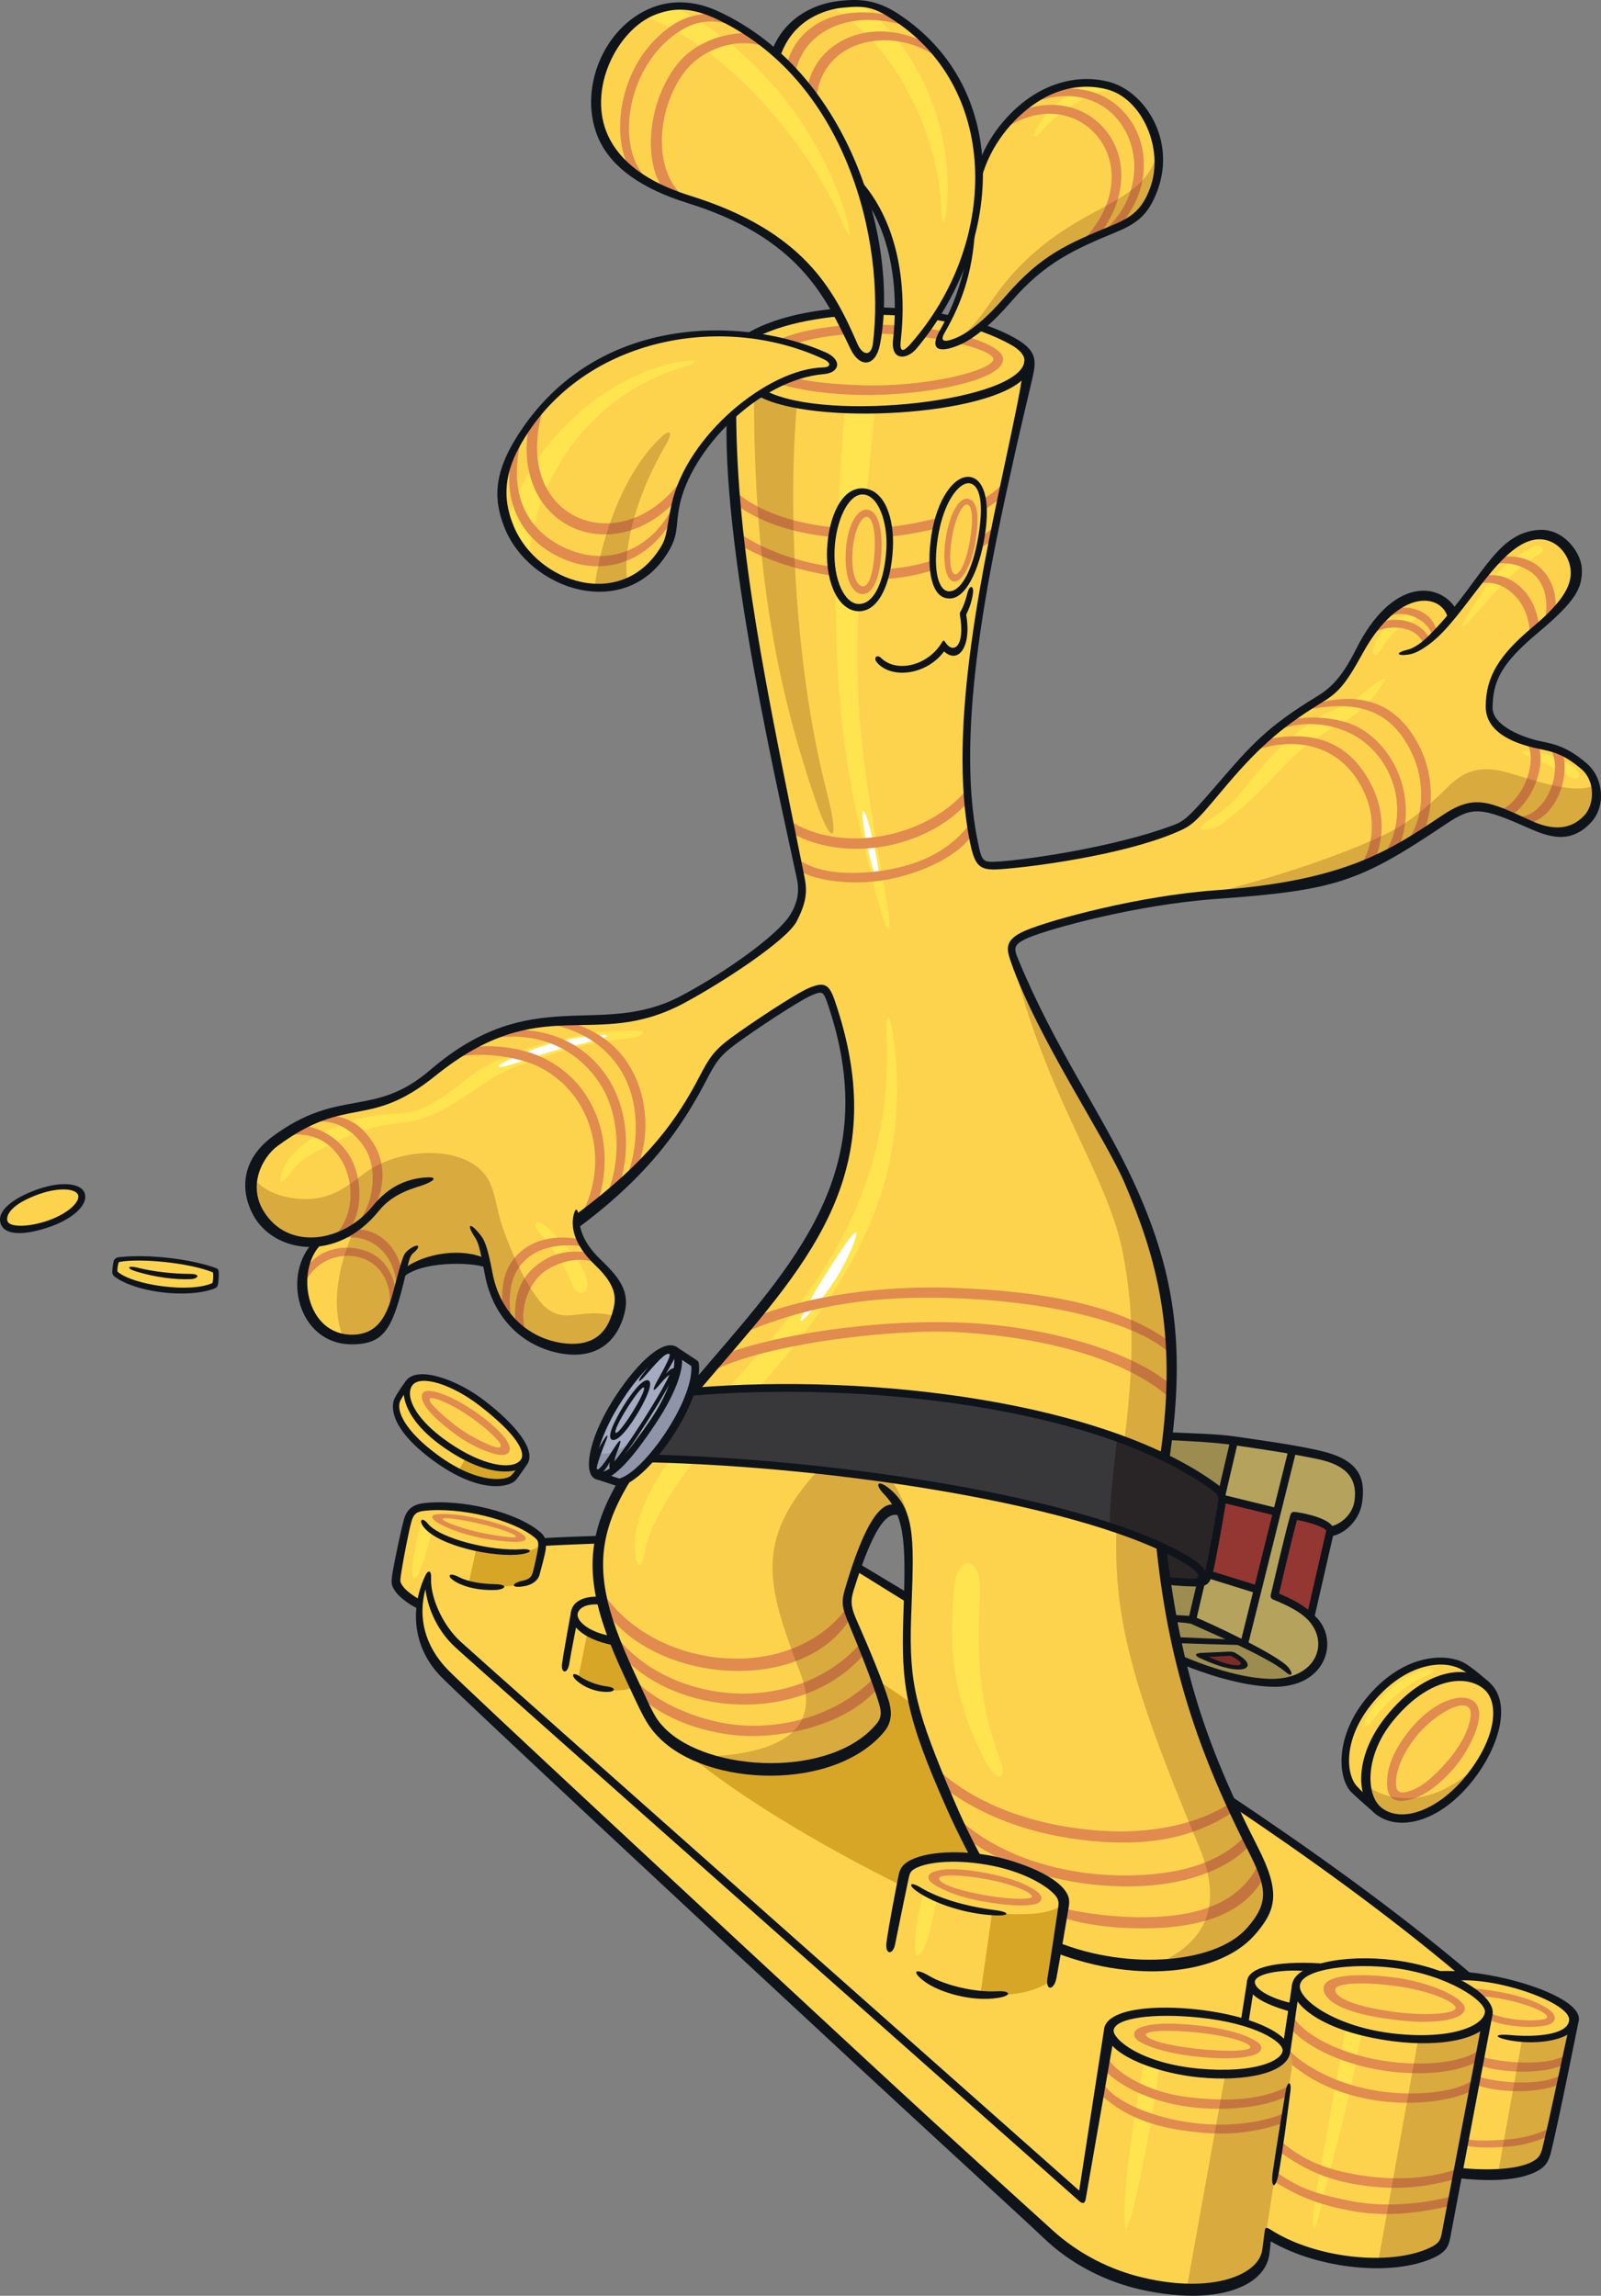<?xml version="1.0" encoding="UTF-8"?>
<!-- Created with Inkscape (http://www.inkscape.org/) -->
<svg version="1.1" viewBox="0 0 332.2 476.2" xmlns="http://www.w3.org/2000/svg">
 <rect x="0" y="0" width="332.2" height="476.2" fill="#808080" stroke="none"/>
 <path d="m326.78 419c0.224-2.553-8.231-7.299-19.546-8.801-0.969-0.129-1.92-0.223-2.857-0.303-30.807-26.11-68.078-48.912-90.519-62.889-21.491-13.403-33.62-20.487-41.713-25.355-8.04-4.852-44.068-2.597-59.698-1.794-0.13-0.798-0.516-1.151-0.916-1.485-4.646-3.929-15.688-6.69-23.51-5.771-1.865 0.217-2.683 0.991-3.185 2.657-0.554 1.779-2.232 8.881-2.508 10.502-0.427 2.428-0.351 2.64 0.442 3.779 0.723 1.013 2.782 2.728 4.053 3.252-0.832 5.226 0.954 10.233 4.574 13.917 6.959 7.099 119.96 111.39 125.86 117.07 16.974 16.332 43.87 12.855 45.346 3.166 0.129-0.84 0.278-2.22 0.417-3.59 9.589 6.192 25.685 8.041 34.247 3.983 2.486-1.179 2.571-2.287 2.894-3.595l2.441-12.928c6.114 0.666 11.831 0.332 14.973-1.157 1.984-0.943 2.474-1.917 2.897-3.604 1.668-6.705 6.34-27.063 6.34-27.063z" fill="#fdd34e"/>
 <path d="m328.65 158.91c-6.301-5.36-9.066-3.341-15.029-6.194-3.027-1.452-4.588-2.732-4.537-6.122 0.081-5.369 1.725-8.827 6.916-13.691 2.754-2.595 5.813-4.491 9.191-8.868 1.375-1.792 2.228-3.374 1.853-6.178-0.498-3.795-2.771-6.688-7.148-6.881-5.118-0.221-11.777 7.448-15.354 12.439-1.24 1.728-2.227 3.075-3.109 4.217-1.105-3.538-5.284-5.01-9.451-3.282-4.717 1.955-7.588 6.511-9.935 10.786-3.319 6.039-5.638 8.343-8.35 9.999-10.264 6.265-14.674 11.813-24.202 22.112-4.017 4.336-3.154 3.683-7.365 5.277-8.888 3.358-27.773 6.514-34.734 6.976-4.207 0.287-4.424-0.505-5.313-4.806-5.846-28.194 6.12-72.06 10.245-92.429 0.947-4.65 2.612-8.739-2.062-11.395-14.55-8.252-43.65-8.7-56.119-0.195-2.429 1.652-2.066 5.307-2.389 10.973-0.574 32.377 8.871 73.99 14.391 100.57 0.625 3.017 0.144 5.162-1.544 8.482-1.733 3.397-13.759 11.535-22.954 16.607-6.298 3.456-15.148 4.725-25.017 4.671-9.968-0.05-20.641 5.317-26.843 10.562-6.807 5.764-11.081 6.586-17.935 7.425-3.919 0.477-9.195 2.652-14.721 6.684-5.549 4.045-6.222 10.858-3.721 14.946 2.414 3.989 6.399 6.625 12.617 5.964-6.723 6.865-3.024 20.646 7.146 20.48 7.484-0.114 8.562-7.701 10.167-13.544 3.938-3.774 14.527-4.099 17.629-2.443 0.144 0.654 0.289 1.388 0.45 2.247 1.417 7.512 6.426 13.873 14.661 15.561 5.925 1.217 10.175-0.953 12.082-6.699 1.591-4.78-0.022-7.403-4.131-11.353-3.584-3.437-4.517-6.379-4.372-8.577 13.759-10.283 20.903-19.466 26.166-29.498 1.913-3.647 2.757-5.174 6.347-7.822 3.605-2.655 13.196-9.072 16.083-10.267 2.778-1.148 3.148-0.867 4.178 2.159 14.671 42.728-16.651 63.074-39.477 93.953-15.784 21.351-7.891 32.643 0.108 51.017 1.487 3.405 1.985 4.188 4.188 6.449 9.162 9.409 35.392 11.514 45.661-0.998 1.488-1.815 1.043-3.522 0.532-5.202-1.14-3.727-3.624-9.88-6.419-16.585-1.284-3.076-1.233-3.862-0.744-6.574 0.761-4.204 3.132-9.864 5.19-13.435 1.932-3.351 3.606-3.362 5.039-2.939 2.072 4.823 2.091 11.112 1.718 22.156-0.477 13.98 0.932 19.709 8.871 38.322 3.503 8.191 12.411 25.888 18.875 28.701 14.601 6.376 35.05 7.374 43.331-1.999 4.371-4.946 5.176-8.114 0.596-17.127-10.997-21.603-16.122-37.829-19.127-66.296-1.728-16.357 10.457-35.141-6.655-72.11-8.181-17.675-16.272-26.918-23.6-45.863-0.945-2.428-1.368-3.848 2.648-5.539 4.778-2.014 22.792-6.891 39.113-8.072 25.93-1.88 35.372-7.758 47.323-15.791 3.624-2.438 4.876-2.816 7.216-2.595 2.935 0.274 8.171 2.676 11.612 4.161 3.603 1.566 8.056 1.306 10.918-1.772 1.726-1.862 3.62-7.074-0.702-10.752" fill="#fdd34e"/>
 <path d="m240.78 317.24c1.09 10.356 2.468 19.081 4.302 27.04 11.219 4.736 25.835 8.166 28.682-0.815 1.06-3.342 0.373-5.899-1.852-8.065l4.082-17.808c2.347-0.373 5.322-2.735 5.806-6.27 0.566-4.23-1.302-8.263-8.362-9.531-6.699-1.195-12.265-2.071-17.503-2.826-3.593-0.512-8.998-0.782-13.636-0.97-0.974 7.212-2.137 13.386-1.519 19.244" fill="#b5a25d"/>
 <path d="m268.48 314.39c-1.215 4.178-2.863 11.666-3.997 16.617 3.292 1.343 5.819 2.731 7.488 4.351l3.987-17.825c0.088-1.778-6.094-3.094-7.478-3.143" fill="#943632"/>
 <path d="m253.31 310.77-3.606 15.447 11.254 3.496 4.016-16.092z" fill="#943632"/>
 <g fill="#fdd34e">
  <path d="m308.67 349.73c-0.073-0.067-3.992-3.387-5.534-4.25-3.365-1.888-12.311-1.103-19.222 7.568-6.264 7.846-5.29 15.88-2.841 18.225 1.39 1.333 5.038 4.497 5.047 4.504 4.544 3.384 12.758 0.456 18.506-6.549 4.798-5.844 8.554-15.119 4.043-19.498"/>
  <path d="m99.96 291.09c-5.694-4.365-13.224-6.601-15.129-4.357l-0.022-0.011c-0.233 0.304-1.789 2.621-2.166 3.601-0.882 2.315 0.556 6.721 7.771 11.998 8.964 6.568 14.941 5.373 16.01 4.151 0.717-0.803 2.559-3.329 2.596-3.384 0.905-1.695-1.449-6.18-9.06-11.996"/>
  <path d="m0.72 253.57c0.527 1.906 4.528 2.135 9.635 0.329 4.087-1.457 7.144-4.259 6.588-6.319-0.472-1.749-5.02-1.917-9.75-0.09-3.832 1.49-7.08 3.937-6.473 6.079"/>
  <path d="m24.435 264.23c3.862 3.1 14.66 4.163 19.317 2.447 0.792-0.295 0.989-0.415 1.014-1.791 0.039-1.162-0.209-1.226-1.597-1.732-3.495-1.26-13.275-2.451-17.315-2.004-1.544 0.173-1.745 0.443-1.884 1.476-0.098 0.777-0.123 1.135 0.465 1.604"/>
 </g>
 <g fill="#ffe450">
  <path d="m175.29 84.922c-4.893 59.135 0.937 78.353 6.579 100.76 2.304 9.131 3.714 9.999 1.79-0.679-7.186-39.823-7.434-48.025-2.099-100.06-2.111 0.057-4.203 0.058-6.27-0.021"/>
  <path d="m284.98 134.28c-0.581 1.667 0.501 2.127 1.42 0.571 1.253-2.084 3.476-4.95 6.663-6.061 1.31-0.459 1.137-1.67-0.599-1.35-3.802 0.707-6.445 3.829-7.484 6.839"/>
  <path d="m304.5 127.72c-1.691 2.838-1.24 2.955 0.877 0.56 3.263-3.68 8.79-10.362 13.686-13.132 1.829-1.026 1.154-2.667-1.121-1.618-7.627 3.519-11.521 10.953-13.442 14.19"/>
  <path d="m251.43 169.74c-1.878 1.284-4.224 3.089 0.128 2.112 1.817-0.413 3.204-1.949 5.152-3.519 3.063-2.458 5.968-5.377 8.631-8.353 3.082-3.439 7.756-7.366 12.517-9.689 3.374-1.673 6.691-4.921 8.457-7.534 1.778-2.615 1.375-2.586-1.435-0.564-2.591 1.857-3.476 3.266-8.129 5.106-4.837 1.908-10.514 6.926-13.425 10.062-1.841 1.997-4.092 5.051-6.68 7.972-1.695 1.923-3.216 3.049-5.216 4.406"/>
  <path d="m146.17 293.53c14.964-17.657 39.465-38.779 37.807-78.285-0.228-5.373 0.594-5.69 1.349-0.399 5.13 35.884-14.724 58.88-35.142 80.911-9.265 9.999-15.341 20.218-16.258 25.587-0.92 5.373-2.23 3.308-2.215-0.882 0.054-9.328 8.991-20.471 14.458-26.932"/>
  <path d="m111.81 255.55c-1.366-1.619-0.71-2.924 1.36-1.195 2.516 2.089 8.508 7.595 8.687 12.182 0.09 2.26-2.355 2.035-3.003 0.199-1.333-3.762-3.66-7.192-7.043-11.186"/>
  <path d="m58.637 242.77c-1.065 2.544-0.158 3.057 1.16 1.071 2.054-3.084 4.943-4.624 9.125-6.62 4.166-1.994 7.37-3.385 11.742-3.961 5.606-0.736 8.175-0.997 14.7-5.13 5.67-3.582 5.849-4.244 9.446-5.928 3.537-1.671 15.501-5.697 21.828-6.405 3.923-0.449 4.909-0.526 5.804-0.876 1.378-0.549 1.506-1.219-0.482-1.119-2.141 0.109-6.66-0.165-11.258 0.863-3.715 0.831-9.704 1.77-17.338 5.194-3.634 1.637-5.638 3.244-8.382 5.368-4.204 3.268-7.399 5.528-12.612 5.792-4.1 0.207-5.53 0.415-8.431 1.263-9.195 2.673-13.57 6.372-15.302 10.489"/>
 </g>
 <path d="m125.99 214.89c-0.129-0.619-6.676 0.249-11.148 1.436-5.206 1.381-11.708 4.426-11.417 4.96 0.333 0.611 8.62-2.579 12.025-3.475 3.646-0.952 10.647-2.444 10.54-2.921" fill="#fff"/>
 <path d="m233.35 457.98c-0.046 4.029-0.08 6.396 1.411 1.433 1.399-4.657 4.606-20.767 5.823-31.15-1.11-0.33-2.152-0.701-3.141-1.101-2.284 12.566-4.013 24.908-4.093 30.818" fill="#ffe450"/>
 <path d="m272.78 457.07c-0.957 6.781 0.266 6.274 1.456 0.053 0.948-4.974 5.775-20.225 8.332-35.809-1.068-0.3-2.287-0.637-3.283-1.003-2.47 14.613-5.678 30.893-6.505 36.758" fill="#ffe450"/>
 <g fill="#d7a626">
  <path d="m108.82 321.81c-2.585 0.313-6.293 0.02-9.934-0.762l-1.658 7.402c4.598 1.217 10.541 0.655 13.149-0.668 0.637-0.329 0.991-1.6 1.535-4.484 0.141-0.717 0.356-2.125 0.579-3.488-0.462 1.198-2.102 1.798-3.67 2"/>
  <path d="m96.679 302.23s-0.847 1.615-1.594 3.001c6.346 3.215 10.462 2.236 11.34 1.244 0.396-0.451 1.147-1.435 1.738-2.221-4.807 1.607-11.483-2.023-11.483-2.023"/>
  <path d="m131.81 349.81-4.319-9.675c-2.831-0.274-4.577-1.008-5.584-1.601l-1.97 9.695c3.882 2.868 9.568 2.872 11.873 1.581"/>
  <path d="m187.74 388.62c0.523-2.452 6.92-4.081 14.949-3.141-2.327-4.324-4.31-8.55-5.585-11.523-3.811-8.935-6.118-14.896-7.425-20.231-2.978-2.221-6.244-4.321-7.817-5.295 0.657 1.76 1.201 3.31 1.587 4.582 0.515 1.679 0.96 3.387-0.532 5.202-9.278 11.294-31.557 10.674-42.543 3.513 10.477 9.669 30.566 21.467 46.84 29.459l0.505-2.615z"/>
 </g>
 <path d="m267.55 346.74c-0.772-1.317-4.723-3.563-9.391-5.717-3.511-1.665-7.699-3.473-10.981-4.983 1.665-5.574 6.131-25.082 8.932-37.05-0.059-5e-3 -0.119-0.018-0.179-0.025-3.598-0.515-9.003-0.786-13.637-0.974-0.978 7.213-2.137 13.386-1.519 19.244 1.09 10.356 2.464 19.081 4.298 27.041 7.589 3.208 16.725 5.805 22.734 4.38 0.187-0.638 0.102-1.285-0.259-1.917" fill="#9d8c50"/>
 <path d="m248.99 343.48 6.551-0.449c6.324 3.435 0.894 3.896-6.551 0.449" fill="#7d2b27"/>
 <path d="m327.15 159.65c-2.688-2.531-7.274-3.571-9.634-3.789-2.075-0.177-2.126 0.247-0.316 0.996 2.777 1.14 5.543 2.522 8.934 4.444 1.201 0.682 2.256-0.472 1.016-1.65" fill="#ffe450"/>
 <g fill="#e18b4f">
  <path d="m100.51 215.66c13.836-2.877 20.939 4.773 23.478 8.38 5.517 7.821 4.521 18.795 1.467 24.75 1.094-0.915 1.944-1.823 2.948-2.731 2.484-7.005 2.061-16.33-2.763-23.187-4.232-6.009-11.034-9.516-19.473-9.245-2.408 0.663-3.433 1.005-5.657 2.033"/>
  <path d="m129.4 223.03c4.047 7.474 2.56 17.531 0.101 22.186 0.997-0.974 1.674-1.949 2.624-2.906 2.628-5.864 2.426-13.99-0.947-20.235-2.54-4.709-6.599-8.127-12.856-10.03-1.028 0.018-4.321 0.023-5.642 0.188 7.5 0.956 13.427 4.709 16.72 10.797"/>
  <path d="m285.27 178.34c2.062-4.848 2.087-10.866-1.421-16.848-3.371-5.755-9.333-10.612-21.115-8.092-1.079 0.958-1.352 1.198-2.396 2.237 7.324-2.496 16.562-1.999 21.772 6.87 3.659 6.24 3.023 12.519 0.232 17.104 1.007-0.405 1.977-0.83 2.928-1.272"/>
  <path d="m295.36 172.67c2.387-5.559 1.843-12.261-0.594-17.357-4.496-9.385-12.194-12.221-22.478-9.159-1.305 0.82-0.955 0.547-1.937 1.256 12.246-2.738 18.68 0.608 22.591 8.778 2.691 5.612 2.866 13.364-1.196 18.726 1.217-0.723 2.417-1.475 3.614-2.245"/>
  <path d="m80.491 272.52c0.757-1.475 1.044-1.63 1.526-3.472 0.248-3.097-1.134-5.729-2.573-7.282-3.967-4.306-13.093-4.215-16.417 2.125-0.276 1.317-0.454 2.291-0.331 3.605 2.542-7.742 11.432-8.722 15.523-4.649 2.288 2.276 3.345 6.104 2.272 9.672"/>
  <path d="m121.54 258.58c-0.452-0.604-0.799-1.151-1.085-1.528-8.57-1.526-13.601 2.181-15.421 6.828-0.915 2.32-1.054 5.728-0.507 7.959 0.728 1.2 1.198 1.942 2.177 2.947-0.812-0.695-1.62-6.361-0.012-10.116 1.801-4.203 6.459-7.337 14.847-6.09"/>
  <path d="m72.238 255.17-1.531 1.755c6.468-1.6 12.177 3.927 11.532 11.626 0.489-1.872 1.067-4.703 1.054-4.884-0.499-4.668-5.053-9.689-11.055-8.498"/>
  <path d="m77.301 236.86c-2.482-3.77-5.606-5.61-10.224-5.522-2.167 0.74-2.195 1.028-3.421 1.689 5.372-1.508 9.504 1.282 11.904 4.858 3.655 5.45 1.083 14.391-2.362 16.496 0.878 0.102 0.97-0.2 1.811-0.649 4.905-4.68 5.666-11.741 2.292-16.871"/>
 </g>
 <path d="m179.11 168.24c0.406-0.112 1.242 2.513 2.279 7.239 0.721 3.297 1.293 7.137 0.854 7.226-0.371 0.073-1.498-3.394-2.245-7.007-1.102-5.251-1.218-7.374-0.888-7.457" fill="#fff"/>
 <g fill="#e18b4f">
  <path d="m200.9 166.36c-0.082-0.885-0.146-1.789-0.194-2.692-8.478 10.282-26.317 13.554-37.087 6.424 0.182 0.885 0.371 1.761 0.554 2.629 10.93 6.281 27.828 3.462 36.727-6.361"/>
  <path d="m186.67 111.07c9.158-1.269 16.716-3.837 21.292-8.11 0.308-1.402 0.601-2.202 0.89-3.543-3.628 4.655-11.843 8.186-22.454 9.651-13.591 1.88-27.052-1.127-33.905-7.191 0.082 0.935 0.164 1.874 0.254 2.803 9.835 7.237 24.79 7.651 33.924 6.389"/>
  <path d="m185.71 119.92c8.271-0.821 15.284-4.456 20.221-7.844 0.198-1.005 0.389-2.001 0.592-2.974-4.597 3.915-12.006 7.905-21.004 8.803-12.677 1.265-25.466-2.542-32.189-7.404 0.1 0.869 0.2 1.739 0.309 2.607 6.764 4.095 20.33 7.974 32.072 6.812"/>
  <path d="m243.02 388.24c-13.747 2.305-32.489-0.269-44.427-11.222 0.585 1.319 1.269 2.758 2.015 4.3 13.359 9.977 32.089 11.101 42.59 9.188 7.17-1.294 13.092-4.256 16.174-7.845-0.331-0.653-0.653-1.299-0.983-1.948-3.101 3.55-8.351 6.348-15.369 7.526"/>
  <path d="m124.17 328.89c0.216 1.528 0.564 3.048 0.983 4.572 10.207 15.818 41.711 18.406 51.464 1.923-0.355-0.928-0.54-1.629-0.611-2.296-11.933 16.818-41.636 13.362-51.836-4.199"/>
  <path d="m126.55 337.69c0.675 1.819 1.439 3.674 2.277 5.571 12.23 13.23 38.385 14.436 50.823-0.555-0.272-0.675-0.561-1.376-0.848-2.091-13.875 15.949-41.238 13.222-52.252-2.926"/>
  <path d="m284.05 132.25c1.187-1.645 4.132-2.408 6.869-1.944 1.112 0.189 3.652 0.843 4.42 3.363 0 0 0.993-0.798 1.319-1.118-1.75-3.894-7.445-4.978-10.905-3.12-0.965 1.122-1.703 2.819-1.703 2.819"/>
  <path d="m312.72 122.21c2.743 1.848 4.535 4.933 4.748 9.377 0.625-0.53 1.257-1.062 1.912-1.609-0.702-5.857-3.78-8.412-5.667-9.53-2.052-1.208-4.332-1.393-6.18-0.922-0.684 0.802-0.883 1.063-1.388 1.69 1.907-0.519 4.205-0.611 6.575 0.994"/>
  <path d="m297.14 132.01 0.987-0.81c-0.561-3.951-5.026-6.034-9.168-4.805-1.688 1.199-1.456 1.298-2.227 2.255 3.947-3.081 9.936-0.119 10.408 3.359"/>
  <path d="m316.52 162.28c-1.424 3.252-3.86 5.678-5.817 5.769 0 0 1.752 0.845 2.635 1.213 2.141-1.252 3.965-3.737 5.027-6.176 1.358-3.124 1.63-6.146 0.859-8.603-0.769-0.153-1.567-0.327-2.421-0.566 1.399 2.433 0.821 5.825-0.283 8.363"/>
  <path d="m323.23 165.33c1.382-2.874 1.871-6.551 0.972-9.387-0.976-0.448-1.881-0.745-2.757-0.968 1.604 1.98 1.64 6-0.039 9.476-0.731 1.537-2.995 5.196-6.718 4.988-0.343-0.011 1.327 0.944 2.399 1.401 2.516-0.614 4.701-2.513 6.142-5.51"/>
  <path d="m288.42 429.68c-8.588-1.02-17.342-4.769-20.947-9.28 0.06-0.829 0.304-1.705 0.629-2.673 1.739 4.262 10.727 8.78 20.552 9.947 8.176 0.97 15.519-0.107 18.695-2.742-0.171 0.81-0.354 1.68-0.466 2.525-5.079 2.796-12.665 2.918-18.464 2.222"/>
  <path d="m325.36 425.93c-3.923 3.002-14.578 1.846-18.251 0.565l-0.35 1.754c2.901 1.444 13.321 2.477 18.064-0.21 0 0 0.456-1.613 0.538-2.109"/>
  <path d="m321.39 441.57c-2.769 1.229-5.539 1.939-8.239 2.163-5.107 0.434-7.878 0.32-9.057-0.128-0.343-0.14-0.826 1.108-0.486 1.252 1.867 0.71 6.151 0.718 9.826 0.352 2.436-0.235 5.368-0.975 7.95-2.174 0.193-0.09 0.347-1.62 6e-3 -1.465"/>
  <path d="m324.29 431.96s0.541-2.163 0.506-2.124c-3.981 3.153-14.16 2.243-18.471 0.772l-0.35 1.729c3.95 1.626 13.324 2.293 18.316-0.376"/>
  <path d="m208.14 74.589c0.216-5.533-31.185-10.857-46.699-4.089 0 0 2.122 0.619 3.495 0.827 15.515-5.13 41.18 0.215 41.186 3.179 2e-3 2.229-13.676 5.899-27.623 5.396-4.584-0.163-9.66-0.533-13.785-1.527-1.837 0.341-2.63 0.907-2.907 1.302 4.79 1.423 10.734 2.121 16.639 2.247 12.567 0.254 29.515-2.822 29.694-7.335"/>
  <path d="m201.79 173.08c-0.146-0.841-0.296-1.511-0.415-2.373-4.563 6.188-11.706 9.283-20.407 10.145-7.42 0.736-12.446-0.457-15.683-2.811 0.173 0.833 0.349 1.656 0.52 2.473 2.402 1.7 8.583 3.033 15.573 2.317 8.455-0.863 17.402-5.03 20.413-9.751"/>
  <path d="m318.88 117.2c-2.336-1.673-5.158-2.02-7.605-1.6-0.69 0.637-1.203 1.14-1.757 1.721 1.972-0.962 5.541-0.55 8.263 1.426 2.628 1.909 3.678 5.696 2.745 10.024 0 0 1.526-1.176 2.212-1.891 0.395-3.366-0.715-7.419-3.858-9.68"/>
  <path d="m282.13 151.02c-4.25-2.446-11.406-2.643-14.617-1.55-1.582 1.165-1.898 1.216-3.29 2.445 5.197-2.657 12.03-2.17 17.11 0.823 7.413 4.351 11.699 15.175 5.836 24.69 1.052-0.533 2.078-1.079 3.075-1.645 3.782-9.217-0.076-20.148-8.115-24.763"/>
  <path d="m113.32 219.73c-4.999-2.603-11.844-3.291-17.126-2.247-0.616 0.125-2.74 2.273-2.628 2.217 4.15-1.762 13.678-0.888 18.751 1.832 11.575 6.205 14.052 20.955 7.94 31.034 0 0 2.394-1.642 3.49-2.541 3.971-10.379 1.258-24.209-10.427-30.296"/>
  <path d="m72.666 239.99c-2.372-4.138-6.918-6.49-10.572-6.505-1.514 0.838-2.138 1.297-2.902 1.991 5.506-0.815 9.416 1.23 11.829 5.465 2.454 4.311 2.613 11.301-1.823 15.647 0.769-0.234 1.845-0.492 2.627-0.745 3.413-3.601 3.622-11.016 0.841-15.853"/>
  <path d="m122.21 259.82c-3.738-0.555-6.745-0.077-9.613 1.743-4.325 2.727-6.375 6.987-5.552 13.56 0.692 0.673 1.719 1.516 2.526 2.075-2.256-3.782-0.546-11.098 3.99-13.859 3.536-2.157 7.892-2.813 11.143-0.882-0.218-0.214-1.98-1.993-2.493-2.638"/>
  <path d="m102.76 300.14c-2.137-0.633-5.675-2.563-7.395-3.83-2.36-1.723-5.216-4.189-6.016-5.423-0.483-0.745-0.182-1.06 0.721-0.833 4.075 1.015 10.798 5.774 13.393 8.94 0.821 1.006 0.506 1.498-0.703 1.146m2.41-1.287c-2.133-3.412-10.85-9.716-15.812-10.329-1.634-0.199-1.984 0.635-1.788 1.581 0.398 1.956 3.142 4.628 6.942 7.405 2.876 2.105 6.055 3.595 8.586 4.172 2.332 0.526 3.451-0.617 2.071-2.829"/>
  <path d="m106.46 318.89c-1.06 2e-3 -4.742-0.491-7.844-1.253-2.686-0.66-5.279-1.514-6.57-2.289-0.3-0.234-0.318-0.468 0.359-0.45 3.608 0.118 11.369 1.984 14.125 3.356 0.833 0.417 0.632 0.637-0.071 0.635m1.767-0.791c-2.908-1.971-13.259-4.595-17.72-3.975-1.009 0.136-0.975 0.704-0.422 1.188 1.15 1.006 4.264 2.382 8.142 3.338 3.514 0.866 7.895 1.311 9.6 1.133 1.407-0.142 1.798-0.73 0.399-1.683"/>
  <path d="m182.4 349.89c-0.238-0.672-0.509-1.385-0.788-2.13-7.907 8.226-19.412 10.993-28.92 10.015-8.276-0.867-18.041-5.183-22.205-10.8 0.688 1.539 1.42 3.124 2.134 4.771 4.821 4.52 12.337 7.386 19.834 8.168 8.877 0.931 22.93-1.686 29.945-10.025"/>
  <path d="m237.77 422.01c0.126-0.856 4.958-1.012 10.906-0.394 5.959 0.612 10.752 2.051 10.77 3.03 0.012 0.738-4.663 1.06-11.47 0.274-8.051-0.941-10.291-2.285-10.206-2.91m22.944 1.435c-2.817-1.794-7.465-2.808-12.059-3.31-7.398-0.814-10.515-0.19-12.065 0.429-1.608 0.645-1.51 1.781-0.63 2.561 1.255 1.118 5.696 2.693 11.801 3.406 6.057 0.7 10.567 0.46 12.712-0.389 1.386-0.555 1.814-1.702 0.242-2.697"/>
  <path d="m267.38 432.69c-4.882 2.576-11.587 3.587-21.986 2.143-6.053-0.855-13.592-4.137-15.94-8.516l-0.64 2.654c2.31 2.742 7.934 6.345 16.345 7.809 7.325 1.263 16.702 0.644 21.899-1.992 0.305-0.141 0.783-2.34 0.323-2.099"/>
  <path d="m266.27 438.43c-4.355 1.804-11.939 3.087-20.551 1.639-7.459-1.241-14.095-4.163-16.607-7.58-0.314-0.419-1.238 1.458-1.049 1.652 4.418 4.316 10.278 6.745 17.291 7.747 7.741 1.108 13.278 0.941 20.856-1.472 0.242-0.073 0.543-2.18 0.059-1.985"/>
  <path d="m301.29 455.55c-6.586 1.744-14.253 2.259-20.66 1.045-7.237-1.381-10.863-2.632-15.486-5.837-0.422-0.293-0.831 1.712-0.698 1.79 5.936 3.602 10.095 4.932 15.872 6.011 6.227 1.18 12.456 0.821 20.411-0.963 0.417-0.093 1.058-2.185 0.56-2.046"/>
  <path d="m302.29 449.92c-5.532 1.905-12.502 2.493-20.036 1.276-7.715-1.253-11.746-3.228-16.05-6.689-0.407-0.329-0.935 1.662-0.752 1.79 5.408 3.884 10.14 5.898 16.469 6.887 8.325 1.299 14.272 0.379 20.044-1.203 0.367-0.097 0.813-2.233 0.325-2.062"/>
  <path d="m305.42 431.56c-3.36 2.449-12.676 3.594-21.43 1.807-7.791-1.59-13.587-5.078-16.467-8.047-0.038-0.029-0.065-0.039-0.094-0.043 0.49 0.885 0.677 1.907 0.654 3.012 4.498 3.612 9.334 5.801 15.557 7.061 7.605 1.55 16.778 0.831 21.752-1.693 0.485-0.237 0.449-2.398 0.028-2.096"/>
  <path d="m277.05 412.63c0.195-1.433 6.508-1.478 12.129-0.747 7.756 0.997 12.9 3.464 12.871 4.613-0.032 1.261-6.639 1.748-13.822 0.67-8.103-1.211-11.381-3.08-11.178-4.535m26.888 4.094c0.153-2.3-7.194-5.605-14.609-6.55-8.492-1.073-14.448-0.338-14.676 2.09-0.185 2.001 2.362 5.021 13.396 6.506 10.19 1.49 15.758-0.017 15.889-2.047"/>
  <path d="m320.95 416.5c-4.517-2.81-12.163-3.896-16.906-4.191 0.886 0.587 1.743 1.25 2.371 1.738 5.421 0.093 12.022 2.135 13.926 3.488 0.944 0.661 0.888 1.111-0.019 1.309-2.405 0.504-7.844 0.198-11.247-1.314-0.352-0.142-0.878 1.071-0.547 1.233 3.188 1.597 9.286 2.041 12.393 1.33 1.94-0.445 2.533-2.039 0.029-3.594"/>
  <path d="m300.16 365.51c-3.63 4.156-6.251 5.756-8.447 6.214-1.224 0.249-1.974-0.094-2.044-1.542-0.102-2.641 1.071-6.08 4.166-9.974 2.55-3.211 6.946-6.29 9.311-6.451 1.279-0.086 2.101 0.414 2.031 1.869-0.088 1.782-1.077 5.378-5.017 9.884m5.878-12.403c-2.358-2.318-8.547-0.544-13.714 5.971-3.369 4.255-4.557 7.73-4.519 10.922 0.019 2.384 1.063 3.74 3.32 3.53 3.612-0.34 7.183-2.898 10.617-6.834 2.855-3.273 7.02-10.909 4.296-13.588"/>
  <path d="m243.28 287.53c-7.983-7.206-26.659-12.685-44.784-13.23-20.511-0.618-41.164 3.579-48.581 6.806-1.143 1.33-2.29 2.661-3.45 4.014 10.296-6.2 38.373-9.549 51.943-8.809 19.685 1.06 36.529 6.247 44.699 14.034 0.073-0.977 0.132-1.789 0.173-2.814"/>
 </g>
 <path d="m177.64 255.64c-0.635-0.321-3.856 4.887-6.241 8.574-2.686 4.16-5.631 9.51-5.245 9.759 0.424 0.28 4.471-4.405 7.213-8.633 2.437-3.77 4.819-9.415 4.273-9.7" fill="#fff"/>
 <g fill="#e18b4f">
  <path d="m242.63 278.24c-10.77-7.899-27.318-10.428-44.448-11.098-11.188-0.442-27.252 0.532-41.574 6.012-0.976 1.203-1.976 2.393-2.982 3.593 12.527-5.374 25.541-8.138 44.291-7.482 21.596 0.769 38.59 5.57 44.665 11.357 0.174 0.171 0.524-2.04 0.048-2.382"/>
  <path d="m262.44 389.09c-0.31-0.856-0.699-1.762-1.163-2.746-4.204 9.182-14.365 11.467-25.216 11.328-5.168-0.072-10.642-0.743-15.052-1.745-0.504-0.105-0.911 1.683-0.417 1.852 4.599 1.504 10.074 2.125 15.491 2.193 15.131 0.193 22.717-4.063 26.358-10.882"/>
  <path d="m255.05 374.13c-6.104 4.032-15.4 6.063-24.607 5.706-14.623-0.567-28.159-5.333-36.442-13.36 0.529 1.332 1.094 2.728 1.729 4.226 10.787 8.184 24.1 10.994 34.81 11.435 9.643 0.378 17.812-1.321 25.553-6.434 0.427-0.29-0.612-1.863-1.042-1.572"/>
 </g>
 <g fill="#753916">
  <path d="m169.24 166.06c3.252 9.512 5.152 9.223 2.341-1.659-6.917-26.78-8.058-60.416-6.208-80.558-3.498-0.694-6.562-1.708-8.926-3.098-0.097 38.899 5.28 63.298 12.793 85.315" opacity=".267" style="mix-blend-mode:normal"/>
  <path d="m313.34 160.39c-5.847-1.758-9.395-0.792-13.28 3.177-2.434 2.493-6.038 5.509-8.623 7.249-4.367 2.954-19.619 9.517-42.699 15.153 1.182-0.122 2.366-0.232 3.55-0.317 25.931-1.876 35.377-7.754 47.323-15.791 3.624-2.438 4.876-2.816 7.216-2.595 2.936 0.278 8.171 2.676 11.612 4.161 3.608 1.57 8.06 1.305 10.918-1.772 1.181-1.274 2.435-4.119 1.729-6.965-3.591 2.282-11.533-0.439-17.746-2.3" opacity=".267" style="mix-blend-mode:normal"/>
  <path d="m119.44 272.72c-2.749 0.382-5.163 0.04-7.445-2.836-2.712-3.417-4.954-7.859-7.395-14.413-2.409-6.485-1.329-11.182-7.08-14.415-5.883-3.303-16.257-2.226-22.364 2.658-4.784 3.841-8.377 5.475-13.745 4.891-4.013-0.456-6.849-1.835-9.152-4.483-0.546 2.717-0.092 5.429 1.16 7.467 2.418 3.989 6.399 6.625 12.621 5.963 3.397-0.641 6.04-1.904 7.706-2.904-3.108 6.237-5.6 16.2-2.28 23.269 0.555 0.088 1.121 0.117 1.716 0.115 7.487-0.115 8.562-7.701 10.17-13.548 3.935-3.769 14.527-4.099 17.626-2.438 0.144 0.654 0.289 1.388 0.45 2.247 1.421 7.512 6.426 13.873 14.66 15.557 5.886 1.211 10.124-0.932 12.045-6.593-2.555-1.105-5.924-0.93-8.692-0.537" opacity=".267" style="mix-blend-mode:normal"/>
  <path d="m179.43 302.41c-3.801-0.715-7.814 0.588-7.814 0.588-15.657 15.936-12.63 25.415-5.492 44.191 3.309 8.713 0.231 16.584-20.451 17.192 11.758 4.449 29.282 3.528 37.246-6.163 1.492-1.815 1.047-3.523 0.533-5.198-1.141-3.731-3.621-9.885-6.416-16.59-1.288-3.075-1.237-3.861-0.744-6.574 0.761-4.204 3.133-9.86 5.187-13.43 1.935-3.356 3.606-3.362 5.043-2.943 0.92 2.125 1.421 4.534 1.681 7.527 2.357-8.777-5.262-17.93-8.773-18.601" opacity=".267" style="mix-blend-mode:normal"/>
  <path d="m267.43 425.28 0.015 1e-4c-0.164-0.289-0.36-0.578-0.596-0.847 0.898 3.567-5.667 6.152-12.621 5.843l-8.063 44.823c8.823-0.137 15.711-3.39 16.435-8.158 0.133-0.841 0.278-2.22 0.416-3.594l-0.277-0.396 5.2-33.235c0.079-0.487 0.126-0.96 0.142-1.425 0.023-1.106-0.164-2.127-0.654-3.012" opacity=".267" style="mix-blend-mode:normal"/>
  <path d="m294.28 422.98-8.368 46.498c4.312-0.026 8.306-0.706 11.353-2.143 2.485-1.183 2.571-2.291 2.89-3.595l2.441-12.928 5.814-32.071c-0.949 3.028-8.891 4.332-14.13 4.239" opacity=".267" style="mix-blend-mode:normal"/>
  <path d="m315.83 422.96-5.051 28.104c2.763-0.169 5.133-0.629 6.79-1.411 1.984-0.943 2.474-1.917 2.897-3.604 1.418-5.737 5.042-21.453 6.066-25.883-2.209 2.415-7.184 2.947-10.702 2.794" opacity=".267" style="mix-blend-mode:normal"/>
  <path d="m232.8 303.31c-3.203 27.121-0.707 39.747 15.947 79.589 5.364 12.844 1.227 20.447-9.755 24.942 9.664 0.125 16.853-3.252 20.321-7.178 4.371-4.946 5.176-8.114 0.596-17.127-10.997-21.603-16.122-37.829-19.127-66.296-1.367-12.968 6-27.465 0.584-51.362-6.663-29.429-20.551-39.818-31.435-67.993 6.216 27.938 19.643 45.294 22.924 61.38 3.312 16.352 1.727 28.941-0.056 44.045" opacity=".267" style="mix-blend-mode:normal"/>
  <path d="m283.4 370.17c-0.096 2.752 1.518 4.718 2.72 5.611 4.544 3.38 12.758 0.456 18.506-6.553 1.018-1.227 1.981-2.615 2.826-4.087-8.991 9.817-19.165 9.089-24.052 5.029" opacity=".267" style="mix-blend-mode:normal"/>
 </g>
 <g fill="#ffe450">
  <path d="m207.5 365.01c-5.916-15.848-4.217-28.073-4.167-35.338 0.054-7.291-4.879-7.168-5.382-0.029-0.738 10.875-1.104 20.844 6.527 35.731 2.018 3.904 4.813 4.442 3.022-0.364"/>
  <path d="m87.425 315.51c-1.063 4.266-1.877 8.457-1.899 10.207-0.026 1.805 0.629 2.272 1.551 0.125 0.984-2.277 1.665-5.087 2.577-8.297-0.98-0.626-1.764-1.305-2.228-2.036"/>
  <path d="m283.57 356.24c-1.139 2.244-0.122 2.644 1.356 0.536 2.999-4.307 7.392-7.66 11.101-9.196 2.01-0.835 1.803-1.745-0.554-1.228-4.007 0.903-9.824 5.803-11.902 9.889"/>
 </g>
 <path d="m281.33 134.74c-3.046 6.107-5.516 8.148-8.053 9.701-10.209 6.223-13.378 9.717-20.946 18.516-6.274 7.303-6.864 7.453-9.327 8.366-11.11 4.141-28.766 6.904-35.667 7.373-3.547 0.23-3.583 0.064-4.457-4.172-4.919-23.683 2.772-58.265 7.868-81.153 0.934-4.194 2.973-12.749 3.095-13.305 1.031-4.564 2.058-6.939-3.184-9.906-13.387-7.602-42.291-9.191-55.917-0.843 0.942 0.092 1.86 0.208 2.777 0.35 12.367-5.943 37.834-6.329 52.342 1.9 1.603 0.903 2.759 2.078 2.699 3.265-0.612 5.373-2.079 11.983-3.387 18.193-4.879 23.069-12.86 57.811-7.878 81.829 1.034 4.988 2.089 5.718 6.154 5.45 6.821-0.455 25.203-2.922 36.12-7.455 3.785-1.578 4.166-1.89 9.951-8.801 6.97-8.31 11.747-12.832 20.605-18.232 3.377-2.065 4.866-3.439 8.624-10.306 7.666-13.963 16.649-12.326 17.704-7.184l1.804-1.841c-3.55-5.883-13.437-6.758-20.927 8.254" fill="#0f141b"/>
 <path d="m246.43 323.67c-1.549-0.953-3.321-1.875-5.238-2.768 0.276 2.409 0.581 4.733 0.893 6.978 1.075 0.112 3.18 0.321 5.467 0.372 0.28 8e-3 0.542 7e-3 0.773-5e-3 1.845-0.975 1.635-2.421-1.894-4.577" fill="#292526"/>
 <g fill="#0f141b">
  <path d="m215.66 403.6c-6.603-3.053-14.818-18.542-19.348-28.749-8.336-18.805-9.358-25.276-8.881-39.252 0.487-14.502 0.67-20.827-4.032-25.712-2.011-2.08-1.297-3.132 1.246-1.027 5.648 4.693 4.907 11.854 4.404 26.795-0.47 13.667 1.036 19.352 8.995 37.99 4.262 9.992 12.104 25.102 19.843 28.543 14.79 6.591 34.045 5.421 40.836-2.253 4.681-5.313 4.157-8.4 0.27-16.038-11.489-22.579-17.162-41.427-19.393-66.577-0.444-4.989 0.384-10.039 1.214-15.913 3.609-25.395-1.096-41.062-7.423-55.937-4.016-9.454-18.104-30.091-23.624-45.909-0.964-2.775-1.42-4.676 3.098-6.577 5.276-2.225 23.444-7.176 39.364-8.321 26.497-1.923 35.972-8.105 46.931-15.469 6.711-4.521 9.578-3.08 18.502 1.02 4.149 1.906 8.05 2.184 11.102-1.104 2.052-2.206 2.329-7.063-0.632-9.586-3.699-3.148-6.053-3.633-8.78-4.19-5.743-1.172-11.073-3.662-11.069-8.766 2e-3 -6.288 2.859-10.746 9.756-16.521 6.566-5.487 8.25-8.981 7.83-12.09-0.405-3.095-2.964-6.033-6.293-6.097-8.181-0.159-15.372 16.127-22.949 21.713-1.825 1.358-3.102 2.016-4.431 2.203-2.515 0.364-2.592-0.438-0.163-1.001 1.059-0.239 2.62-1.122 4.346-2.83 10.869-10.797 13.651-21.502 23.004-22.034 5.13-0.288 8.72 4.762 8.842 8.064 0.144 3.919-1.13 6.609-9.153 13.312-7.683 6.435-9.296 10.058-9.368 15.484-0.052 3.789 6.423 6.259 9.976 6.981 2.822 0.575 5.485 1.118 9.502 4.538 3.57 3.048 4.091 8.914 0.957 12.295-4.372 4.71-8.958 2.954-13.127 1.106-9.79-4.338-11.523-4.433-16.961-0.777-18.067 12.146-22.983 13.754-47.708 15.546-16.847 1.218-34.619 6.229-38.858 8.006-3.404 1.437-3.114 2.3-2.206 4.502 7.462 18.187 17.331 31.931 23.775 45.817 8.442 18.206 11.034 33.586 7.734 56.851-0.811 5.763-1.71 10.729-1.204 15.513 2.883 27.309 7.888 43.36 19.423 66.023 4.72 9.281 3.919 12.988-0.7 18.221-7.992 9.03-27.529 10.104-44.649 2.205"/>
  <path d="m186.55 314.35-0.277-2.134c-1.669-0.343-5.351-1.726-10.977 17.502-0.778 2.701-0.521 3.865 0.797 7.027 2.508 5.991 5.03 12.458 6.209 16.32 0.518 1.695 0.794 3.01-0.4 4.457-9.347 11.381-34.977 10.176-44.033 0.882-2.162-2.217-2.449-3.36-6.213-11.4-12.159-26-7.795-33.944 17.254-63.073 19.63-22.835 36.248-41.573 24.298-76.39-1.141-3.353-2.112-3.951-5.261-2.652-3.087 1.29-12.923 7.917-16.256 10.374-3.667 2.707-4.615 4.338-6.581 8.093-4.411 8.421-10.239 17.178-25.5 28.479l0.459 2.753c15.519-11.506 21.971-21.894 26.483-30.486 1.826-3.492 2.588-4.938 6.11-7.542 3.686-2.722 13.148-9.031 15.91-10.176 2.066-0.848 2.278-0.717 3.114 1.679 11.405 33.23-5.276 52.219-24.38 74.432-25.538 29.699-30.177 38.636-17.693 65.352 3.685 7.907 4.471 9.846 7.058 12.497 10.147 10.426 36.61 11.257 46.862-1.231 1.821-2.218 1.358-4.754 0.885-6.328-1.194-3.93-3.997-10.688-6.645-16.669-1.056-2.394-1.407-3.784-0.689-6.113 4.852-15.737 7.706-16.24 9.469-15.655"/>
  <path d="m115.91 280.65c-7.96-1.637-13.673-7.696-15.29-16.207-1.094-5.843-1.395-6.771-2.117-7.855-1.708-2.591-1.081-3.213 0.994-0.661 0.939 1.165 1.548 2.047 2.716 8.211 1.48 7.847 7.053 13.359 14.424 14.44 5.16 0.759 8.833-1.017 10.336-5.978 0.916-3.002 1.342-5.563-3.504-10.212-4.585-4.4-4.954-8.012-4.466-10.271 0.353-1.584 0.868-1.718 1.083 0.314 0.196 1.889 0.451 4.904 4.504 8.797 4.309 4.138 6.416 7.034 4.691 12.21-2.265 6.815-7.756 8.364-13.37 7.213"/>
  <path d="m100.79 261.09c-4.587-2.267-12.577-1.388-17.288 2.288l-0.138 1.856c3.529-3.782 14.852-3.483 17.542-2.288z"/>
  <path d="m72.809 278.84c-11.11-0.142-14.501-14.735-7.476-21.536 0.32-0.31 1.692 0.406 1.369 0.717-5.484 5.311-3.317 18.951 6.473 18.827 6.089-0.099 7.516-5.297 8.894-10.691 0.352-1.363 0.827-3.142 1.338-4.697 0.332-0.948 0.469-1.586 1.549-2.357 1.879-1.355 2.558-0.663 0.818 0.786-0.637 0.528-0.833 1.367-1.061 2.215-0.091 0.285-0.734 3.122-1.079 4.451-2.317 9.044-3.99 12.378-10.825 12.287"/>
  <path d="m165.37 182.38c0.563 2.711 0.049 5.219-1.66 7.748-2.671 3.941-12.918 11.439-22.445 16.461-16.877 8.916-30.802-2.852-51.981 15.332-11.83 10.155-18.836 3.48-32.806 13.876-6.204 4.622-6.812 10.888-3.946 16.218 4.209 7.83 17.242 10.125 26.122-0.905 3.157-3.925 7.837-4.755 9.525-5.446 2.41-0.984 2.458-1.653-0.245-1.407-4.802 0.442-8.168 2.9-10.541 5.845-6.079 7.554-17.594 9.49-22.713 1.081-3.25-5.317-0.296-11.122 2.935-13.495 14.609-10.787 18.689-3.236 32.715-14.535 22.253-17.923 32.756-4.927 51.724-15.149 8.253-4.449 21.299-13.039 23.278-16.938 1.85-3.65 2.246-5.914 1.62-9.01-8.039-39.851-14.057-67.746-14.201-96.521-0.562 0.478-1.47 0.959-1.988 1.451-0.665 28.84 11.267 79.525 14.608 95.394"/>
  <path d="m212.57 74.833c-0.535 8.296-40.6 12.877-53.57 6.28-0.568 0.317-1.133 0.655-1.677 1.014 11.166 6.246 48.151 4.197 55.312-3.836 0.486-0.537 0.498-3.117-0.065-3.458"/>
  <path d="m254.52 371.94 0.786 2.475c15.697 10.518 32.377 22.473 47.604 35.289l2.854 0.137c-16.269-13.848-34.478-26.713-51.245-37.902"/>
  <path d="m177.39 325.72c3.145 1.87 6.742 4.215 10.972 6.769l0.108-2.014c-3.92-2.359-7.287-4.367-10.247-6.143z"/>
  <path d="m112.5 320.66c0.289-0.011 5.074-0.275 11.833-0.5l0.248-1.613c-6.987 0.229-11.952 0.482-12.256 0.506z"/>
  <path d="m231.08 421.06c-0.314 1.744 5.426 6.954 17.947 8.047 11.333 0.971 16.916-1.637 17.115-3.757 0.155-1.776-5.637-5.701-17.507-6.88-9.258-0.927-17.117 0.076-17.555 2.589m17.807 9.841c-7.898-0.745-16.324-3.808-18.621-7.259-0.642-0.956-1.326-2.034-1.156-2.905 0.838-4.191 10.806-4.936 19.695-3.878 13.13 1.564 19.228 5.929 18.944 8.654-0.474 4.564-9.458 6.288-18.862 5.389"/>
  <path d="m308.92 417.49 9e-3 -1e-3zm-39.2-5.716c-0.428 2.935 7.377 8.69 19.582 10.039 11.743 1.295 18.334-1.514 18.805-4.386 0.385-2.304-7.704-7.838-19.012-9.246-8.389-1.052-18.874 0.168-19.375 3.593m19.414 11.638c-15.161-1.956-21.773-7.947-21.006-11.936 0.775-3.994 10.465-6.232 21.163-4.895 11.695 1.457 20.748 7.195 20.434 10.981-0.438 5.374-10.553 7.148-20.592 5.85"/>
  <path d="m108.9 328.99c1.612-0.288 2.735-1.257 3.025-2.261 0.318-1.137 1.166-4.299 1.299-5.319 0.311-2.201-0.379-2.99-1.179-3.659-4.862-4.11-16.133-6.896-24.124-5.963-2.122 0.25-3.43 1.175-4.062 3.22-0.556 1.821-1.966 8.646-2.339 10.799-0.437 2.546-0.389 2.995 0.586 4.383 0.746 1.055 2.924 2.754 4.43 3.374l0.631-1.766c-1.047-0.503-2.893-1.803-3.549-2.74-0.67-0.947-0.653-0.971-0.312-3.16 0.309-2.03 1.557-8.633 2.102-10.419 0.434-1.418 1.028-1.906 2.509-2.085 7.483-0.884 18.59 1.792 23.09 5.591 0.478 0.409 0.83 0.701 0.617 2.203-0.124 0.923-0.76 3.858-1.06 4.901-0.269 0.95-0.647 1.465-2.132 1.791-2.435 0.522-2.571 1.675 0.468 1.109"/>
  <path d="m102.76 329.8c-2.98 0.112-5.971-0.452-8.005-1.576-2.315-1.265-1.694-2.252 0.523-1.079 1.757 0.932 4.555 1.386 7.359 1.44 2.944 0.052 2.336 1.112 0.123 1.215"/>
  <path d="m87.824 316.63c-0.974-1.334-0.219-2.031 0.922-0.616 2.604 3.218 13.417 5.771 19.373 5.34 2.297-0.171 2.593 0.65 0.027 1.031-5.492 0.8-17.391-1.734-20.322-5.755"/>
  <path d="m127.25 339.42c-4.778-0.685-7.562-3.046-7.404-4.598 0.102-0.977 1.323-2.37 5.028-1.964l-0.445-1.657c-3.478-0.189-5.79 1.09-6.003 3.454-0.265 2.963 3.52 5.801 9.792 6.774z"/>
  <path d="m125.95 350.94c-2.789 6e-3 -4.958-1.229-6.087-2.159-1.478-1.21-1.168-2.138 0.433-1.069 1.498 1.003 3.522 1.833 5.78 2.114 1.795 0.223 1.693 1.125-0.126 1.114"/>
  <path d="m264.1 450.45c0.8-5.549 1.989-12.538 2.671-16.717 0.375-2.19 1.267-2.149 0.972 0.12-0.553 4.207-1.509 11.861-2.402 16.835-0.684 3.684-1.738 3.24-1.241-0.238"/>
  <path d="m266.13 424.74 1.98-13.152c0.374-0.282 1.595 0.347 1.522 0.791l-1.901 13.252c-0.058 0.413-1.664-0.461-1.601-0.891"/>
  <path d="m258.8 410.72c-0.362 2.039 1.292 4.401 9.062 6.577l0.404-1.754c-4.108-0.835-7.928-2.816-7.896-4.426 0.032-1.818 6.057-2.868 11.978-2.132l3.132-1.629c-9.204-0.748-16.125 0.347-16.68 3.365"/>
  <path d="m216.5 464.17c-3.081-2.978-18.27-16.807-38.674-35.714-34.931-32.345-81.871-76.131-86.303-80.664-5.555-5.652-6.702-13.578-3.303-20.915 0.646-1.395 1.319-1.089 1.232 0.439-0.219 3.758 2.24 9.628 6.062 13.146 5.06 4.66 116.06 103 128.41 113.92l5.178-33.523c0.587-0.074 1.911 2.333 1.911 2.333l-5.729 32.898c-0.158 0.991-0.62 1.095-1.335 0.484-1.233-1.109-124.19-110.01-129.52-114.93-3.39-3.115-5.577-7.499-6.155-12.012-1.558 5.798-0.23 11.744 4.728 16.799 4.424 4.506 51.397 48.115 86.315 80.454 20.418 18.914 34.689 31.703 38.893 35.55 5.665 5.21 12.403 8.448 18.934 9.991 14.622 3.445 23.97-0.662 24.748-5.634 0.17-1.076 0.319-2.531 0.513-3.889 0.111-0.9 0.289-1.033 1.246-0.419 9.261 5.963 24.821 7.641 33.087 3.731 1.949-0.925 2.12-1.66 2.381-2.767l8.326-43.697s1.629-1.942 2.26-1.953l-8.835 46.595c-0.296 1.271-0.599 2.597-3.26 3.854-8.52 4.035-24.022 2.438-33.931-3.348-0.083 0.891-0.221 2.24-0.319 2.838-0.988 6.511-10.763 10.651-26.436 7.219-7.318-1.601-14.712-5.269-20.416-10.793"/>
  <path d="m297.91 408.9 3.688 1.985c8.562-1.026 24.127 4.478 23.995 8.055-0.115 3.246-7.41 3.625-11.95 3.197-3.885-0.364-3.799 0.495-0.026 1.144 5.418 0.938 13.177 0.013 13.964-4.157 0.987-5.218-18.621-11.031-29.671-10.223"/>
  <path d="m325.61 420.27c-0.925 4.014-4.103 19.387-5.55 25.225-0.377 1.488-0.717 2.234-2.454 3.054-2.953 1.401-8.672 1.751-14.664 1.119l-0.53 2.107c4.746 0.565 11.676 0.886 16.073-1.195 2.201-1.041 2.846-2.211 3.331-4.132 1.644-6.643 5.73-27.209 5.78-27.408-0.511-0.179-1.86 0.682-1.987 1.231"/>
  <path d="m258.8 410.72-1.423 9.044 1.606 0.233 1.316-8.324c0.066-0.439-1.032-0.921-1.499-0.953"/>
  <path d="m247.05 336.78c3.302 1.528 16.058 6.871 19.68 10.006 1.242 1.087 1.753 0.575 0.658-0.86-1.926-2.551-16.488-9.354-19.761-10.65-0.312-0.128-4.426-0.314-4.46-0.316 0.091 0.559 0.183 0.918 0.289 1.462 0 0 2.249 0.124 3.593 0.358"/>
  <path d="m258.94 341.2 9.988-40.109c0.104-0.433-1.468-0.817-1.571-0.38l-9.83 39.447-13.446-0.593c-0.011 0.243 0.152 0.932 0.193 1.262 0 0 12.656 0.443 14.666 0.373"/>
  <path d="m246.59 335.85 8.679-37.018c0.09-0.439 1.668-0.075 1.568 0.356l-8.675 37.021c-0.085 0.372-1.672 0.078-1.572-0.359"/>
  <path d="m260.74 330.5-10.575-3.286c-0.437-0.128 0.046-1.679 0.476-1.546l10.584 3.289c0.424 0.127-0.406 1.563-0.484 1.543"/>
  <path d="m264.79 314.41-11.404-2.785c-0.446-0.106-0.063-1.686 0.38-1.571l11.405 2.793c0.44 0.099-0.329 1.58-0.381 1.563"/>
  <path d="m271.43 333.9c-1.702-1.357-3.847-2.425-6.034-3.366 0.177-0.773 2.764-11.862 3.727-15.242 2.092 0.283 5.836 1.485 6.062 2.234zm-7.716 15.972c11.664 0.451 14.402-9.939 9.09-14.715l3.978-17.371c0.084-0.351 0.04-0.88-0.502-1.469-1.543-1.707-6.592-2.655-7.715-2.705-0.387-0.053-0.7 0.222-0.808 0.581-0.996 3.377-3.862 15.688-4.089 16.64-0.095 0.386 0.114 0.792 0.485 0.931 2.956 1.219 5.956 2.63 7.684 4.735 3.99 4.88 0.837 11.94-8.32 11.733-4.905-0.115-11.415-1.81-18.649-4.93 0.132 0.656 0.292 1.308 0.439 1.95 4.695 1.937 12.129 4.376 18.407 4.62"/>
  <path d="m250.82 343.68c5.689 2.628 9.062 2.04 4.566-0.233zm6.195 2.616c-2.582-0.045-5.622-1.25-8.152-2.43-1.099-0.515-0.827-0.938 0.243-1.009 0 0 4.26-0.192 5.754-0.265 0.482-0.025 1.016 9e-3 1.444 0.259 3.878 2.183 2.782 3.468 0.711 3.444"/>
  <path d="m288.84 357.21c-5.702 7.16-5.424 15.29-2.129 17.797 4.345 3.308 11.837 0.211 17.225-6.349 6.746-8.232 7.12-15.546 4.055-18.227-3.878-3.401-11.92-2.281-19.151 6.779m-3.194 19.222c-4.462-3.314-4.631-12.149 1.853-20.28 8.277-10.391 17.482-11.119 21.739-6.998 4.658 4.538 1.429 13.989-3.981 20.59-7.096 8.635-15.2 9.965-19.611 6.688"/>
  <path d="m285.64 376.43c-0.15-0.133-3.751-3.239-5.133-4.573-2.92-2.809-3.615-11.304 2.77-19.324 7.27-9.1 15.941-9.811 20.259-7.758 1.692 0.814 5.266 3.961 5.697 4.381-0.456 0.187-1.98-0.026-2.646-0.596-0.938-0.803-2.871-2.073-3.779-2.494-3.897-1.864-11.628-0.844-18.271 7.484-5.994 7.515-5.176 14.593-2.984 16.963 0.686 0.741 2.008 2.064 3.058 2.994 1.092 0.986 1.202 2.27 1.03 2.922"/>
  <path d="m85.619 287.28c-1.753 2.178 0.434 7.598 9.2 13.034 6.491 4.027 11.942 4.506 13.297 2.385 0.948-1.477-0.795-5.102-8.57-11.111-5.81-4.492-12.223-6.428-13.927-4.307m8.358 14.194c-11.386-7.059-10.819-13.705-9.62-15.202 2.352-2.941 10.348-0.22 16.09 4.183 6.814 5.214 10.58 10.251 9.092 13.01-0.861 1.604-6.312 3.749-15.562-1.99"/>
  <path d="m89.934 302.98c-9.483-6.945-8.711-11.595-8.057-12.937 0.62-1.245 2.144-3.348 2.42-3.701 0.276-0.345 0.621 1.433 0.201 1.972-0.541 0.712-1.322 1.912-1.508 2.408-0.766 2.009 1.099 6.15 7.853 11.099 8.642 6.325 14.265 5.105 15.134 4.314 0.6-0.551 1.215-1.425 1.801-2.319 0.373-0.568 1.556-0.682 1.654-0.182-0.067 0.098-1.68 2.549-2.402 3.374-1.316 1.491-7.468 3.015-17.096-4.027"/>
  <path d="m7.352 247.97c-5.813 2.25-6.135 4.61-5.77 5.395 0.592 1.259 4.544 1.163 8.495-0.234 4.234-1.502 6.673-3.987 6.095-5.336-0.562-1.281-4.122-1.661-8.821 0.175m-7.241 5.756c-0.834-2.817 3.181-5.305 6.826-6.719 5.91-2.291 9.949-1.469 10.612 0.427 0.933 2.709-3.02 5.554-6.963 6.954-5.63 1.995-9.708 1.9-10.475-0.662"/>
  <path d="m24.695 261.77c-0.156 0.092-0.45 1.679-0.29 2.019 3.204 2.763 15.015 4.479 19.658 2.345 0.175-0.357 0.254-1.913 0.114-2.21-4.847-2-15.203-3.005-19.481-2.154m-0.896 3.045c-0.521-0.389-0.524-0.842-0.492-1.259 0.023-0.569 0.115-1.129 0.223-1.766 0.097-0.502 0.409-0.936 1.176-1.024 6.16-0.68 14.847 0.36 20.052 2.239 0.627 0.226 0.616 0.515 0.638 1.364 0.012 0.522-0.053 1.256-0.118 1.749-0.085 0.679-0.281 0.982-0.843 1.181-5.762 2.129-16.416 0.702-20.637-2.485"/>
  <path d="m28.266 263.74c-2.158-0.659-1.862-1.343 0.364-0.775 3.179 0.8 7.054 1.253 10.903 1.27 2.13 6e-3 1.659 1.018 0.02 1.091-3.22 0.143-7.415-0.408-11.287-1.586"/>
  <path d="m255.94 299.74c5.731 0.845 11.302 1.625 17.462 2.907 5.981 1.228 8.292 4.025 7.654 8.657-0.45 3.209-3.429 5.184-5.239 5.333-0.439 0.038 0.293 1.998 0.315 1.99 2.357-0.185 5.938-2.882 6.523-7.098 0.74-5.281-0.911-8.876-8.959-10.665-6.162-1.369-11.772-2.06-17.517-2.915-3.487-0.521-8.623-0.623-13.763-0.857-0.073 0.544-0.145 1.076-0.216 1.607 5.144 0.226 10.291 0.525 13.739 1.04"/>
  <path d="m116.62 345.14c0.355-2.669 1.933-11.148 1.837-10.588 0.41-0.262 1.45 1.036 1.334 1.654-0.459 2.333-1.299 6.595-1.661 8.809-0.379 2.395-1.768 2.06-1.51 0.126"/>
 </g>
 <path d="m204.85 385.78c-9.012-1.532-16.54 0.174-17.111 2.841l-0.021-0.051-2.868 14.923 33.378 7.169 2.614-15.643 0.045-0.157c0.267-2.647-6.473-7.457-16.037-9.082" fill="#fdd34e"/>
 <path d="m144.2 282.88-4.239-2.835c-2.513-1.179-7.721 3.805-12.192 10.971-3.944 6.34-6.245 13.777-4.202 14.829 0.053 0.041 4.896 1.688 4.896 1.688 5.647-1.254 16.7-17.267 15.736-24.653" fill="#a5abc1"/>
 <path d="m144.2 282.88-2.189-1.46c-6.456 17.579-14.868 21.438-18.794 19.775-0.607 2.395-0.574 4.181 0.351 4.65 0.053 0.041 4.896 1.688 4.896 1.688 5.647-1.254 16.7-17.267 15.736-24.653" fill="#9094a8"/>
 <path d="m144.2 282.88-3.882-2.586c1.509 2.47-1.413 9.567-4.737 14.533-3.667 5.464-8.481 11.564-11.524 11.212l4.406 1.494c5.647-1.254 16.7-17.267 15.736-24.653" fill="#9094a8"/>
 <path d="m251.98 308.43c-23.493-17.14-71.62-22.926-108.68-19.705-1.597 4.614-4.928 9.969-8.295 13.8 39.794 0.97 91.707 9.082 111.42 21.15 3.529 2.157 3.74 3.603 1.899 4.577 1.523-0.045 2.051-0.426 2.524-2.146 0.548-1.994 2.199-11.4 2.534-13.501 0.352-2.099 0.381-2.865-1.405-4.175" fill="#38383a"/>
 <g fill="#fdd34e">
  <path d="m181.64 71.233c-0.876 4.343-2.379 3.848-3.943 0.685-5.37-10.818-11.396-23.284-34.76-30.556-19.399-6.035-22.073-17.13-17.146-28.759 4.106-9.727 13.158-13.944 22.694-9.607 27.282 12.426 37.267 47.892 33.154 68.237"/>
  <path d="m229.93 17.763c-5.241-1.383-10.591-0.073-14.867 2.704-4.878 3.162-9.752 8.515-11.971 14.819 0.129 6.475-0.765 9.947-1.647 14.146-0.229 5.302-3.67 15.923-5.569 19.194-1.671 2.884-1.361 3.894 2.658 2.274 2.908-1.169 6.588-4.127 10.692-8.897 7.186-8.337 13.731-11.043 22.375-14.749 4.798-2.043 6.408-4.185 7.836-8.077 2.992-8.198-0.533-19.047-9.506-21.413"/>
  <path d="m171.35 73.988c-15.742-8.27-47.35-8.287-63.429 16.917-5.115 8.033-4.321 13.152-2.42 17.877 6.121 15.27 25.939 17.452 32.383 4.944 1.958-3.804 1.437-5.749 2.211-8.778 3.019-11.779 14.775-25.42 30.777-28.15 2.771-0.474 3.089-1.431 0.477-2.81"/>
  <path d="m186.07 3.64c-3.973-2.633-7.194-3.135-11.557-2.677-5.348 0.56-11.82 3.508-13.917 11.481 6.759 6.537 11.729 14.721 15.026 23.258 9.248 7.923 11.938 21.79 10.476 34.854-0.387 3.494 1.129 3.708 3.518 1.148 18.125-19.366 19.627-52.706-3.546-68.064"/>
 </g>
 <g fill="#ffe450">
  <path d="m174.97 46.59c1.292 3.154 1.796 2.905 0.92-0.425-5.101-19.187-19.787-36.616-36.109-44.82-2.232 0.185-4.33 0.864-6.244 1.979 17.505 6.281 34.99 27.507 41.432 43.266"/>
  <path d="m195.37 43.871c0.094 2.817 0.665 2.699 0.975-0.192 1.796-16.599-5.487-33.26-17.498-42.774-1.352-0.133-2.774-0.101-4.332 0.058-0.72 0.076-1.456 0.204-2.214 0.371 13.89 8.06 22.526 27.041 23.07 42.539"/>
  <path d="m215.36 26.253c-1.247 2.449-0.781 2.71 1.021 0.674 3.8-4.313 10.005-8.111 15.365-8.524-0.577-0.251-1.184-0.476-1.822-0.639-1.143-0.3-2.289-0.471-3.442-0.524-4.742 1.726-9.295 5.454-11.122 9.013"/>
  <path d="m142.24 76.004c2.592-0.731 2.539-1.566-0.247-1.132-18.417 2.863-33.716 20.175-36.603 33.634 0.041 0.097 0.067 0.185 0.116 0.276 1.033 2.584 2.469 4.787 4.156 6.612 2.032-18.363 14.393-34.215 32.579-39.39"/>
 </g>
 <path d="m205.84 396.81-2.391 16.75c6.458 0.868 12.406-0.706 14.795-2.941l2.554-16.44c-0.733 2.49-6.305 3.361-14.958 2.631" fill="#d7a626"/>
 <path d="m248.32 328.25c1.523-0.045 2.051-0.426 2.524-2.146 0.548-1.994 2.199-11.4 2.534-13.501 0.352-2.099 0.381-2.865-1.405-4.175-4.847-3.534-13.542-7.684-20.153-10.278-0.164 1.545-0.335 3.124-0.52 4.717-0.596 4.988-0.966 9.427-1.102 13.612 5.332 1.887 12.702 5.031 16.227 7.192 3.525 2.157 3.736 3.603 1.894 4.577" fill="#292526"/>
 <g fill="#e18b4f">
  <path d="m167.54 18.168c1.665-9.782 13.734-15.411 25.566-8.749 1.152 1.351 1.702 2.172 2.482 3.259-9.782-7.911-25.194-4.777-26.183 7.822-0.067 0.888-1.992-1.58-1.865-2.332"/>
  <path d="m163.26 13.348c2.294-8.833 11.728-12.817 22.883-9.775 1.196 0.574 2.603 1.247 3.388 2.338-12.857-4.756-22.925 0.595-24.492 9.218-0.103 0.57-1.893-1.33-1.779-1.781"/>
  <path d="m224.5 50.142c15.157-15.709-0.559-33.714-15.734-23.62 0.404-1.118 1.056-2.039 3.069-3.545 15.092-5.834 28 10.196 16.285 25.751-1.414 0.534-2.331 1.004-3.62 1.414"/>
  <path d="m228.63 48.234c14.257-11.745 4.242-34.547-14.885-26.699 1.409-1.257 2.209-1.754 5.088-2.893 15.858-2.67 24.709 15.494 13.462 28.228-1.12 0.653-1.771 1.05-3.666 1.363"/>
  <path d="m109.75 88.098c0.709-1.517 1.715-2.18 2.957-3.264-6.903 22.589 15.749 32.026 28.468 15.006 0.152 1.085-0.149 2.428-0.722 3.786-13.483 14.754-34.613 5.579-30.703-15.527"/>
  <path d="m154.33 6.149s-3.133-2.433-5.552-3.162c-3.185-0.458-6.685 0.546-9.008 2.064-12.421 8.16-13.342 25.564-8.032 31.448 1.101 0.81 4.686 2.063 4.686 2.063-9.055-4.191-7.803-23.899 4.36-31.934 3.876-2.549 7.856-3.057 13.545-0.479"/>
  <path d="m159.52 10.082c-1.013-1.062-3.679-3.18-3.876-3.189-5.996-0.274-11.901 2.349-15.098 6.409-6.692 8.486-7.042 21.609-2.275 26.641 1.297 0.637 4.411 1.368 4.411 1.368-7.378-4.772-6.672-18.598-0.59-26.461 4.174-5.384 12.285-7.339 17.429-4.768"/>
  <path d="m117.73 113.87c-9.012-3.878-12.69-12.377-9.172-24.104 0 0-1.579 2.478-2.289 4.478-2.344 9.901 2.156 18.063 10.607 21.687 7.896 3.382 16.793 1.228 22.29-7.599 0.335-1.439 0.166-2.015 0.533-3.36-4.609 9.244-13.509 12.529-21.97 8.898"/>
  <path d="m203.73 392.99c-5.578-1.028-9.065-2.418-8.865-3.407 0.155-0.811 4.38-0.785 9.685 0.179 5.305 0.96 9.807 2.784 9.584 3.714-0.112 0.484-4.05 0.689-10.405-0.486m11.576-0.52c-2.394-1.905-6.5-3.161-10.577-3.935-6.592-1.254-9.44-0.843-10.883-0.329-1.503 0.524-1.467 1.458-0.665 2.196 1.229 1.135 5.134 2.947 10.311 3.912 5.812 1.085 9.614 1.093 11.357 0.614 1.318-0.361 1.79-1.39 0.456-2.457"/>
 </g>
 <path d="m138.09 92.374c1.638-2.808 1.062-3.637-1.294-1.328-8.48 8.332-12.433 22.879-13.429 30.768 2.349 0.095 4.655-0.269 6.783-1.097-1.083-8.452 2.914-19.792 7.94-28.343" fill="#753916" opacity=".267" style="mix-blend-mode:normal"/>
 <path d="m210.06 56.871c-5.059 5.62-7.095 11.217-12.901 14.526 0.4-0.124 0.857-0.281 1.374-0.499 2.908-1.169 6.588-4.127 10.692-8.897 7.182-8.337 13.731-11.043 22.375-14.749 4.794-2.042 6.408-4.185 7.836-8.077 0.944-2.599 1.24-5.455 0.912-8.229-2.682 12.343-16.367 10.488-30.288 25.925" fill="#753916" opacity=".267" style="mix-blend-mode:normal"/>
 <path d="m191.62 392.62c-1.047 4.159-1.792 7.499-1.76 11.037 0.024 3.281 1.307 1.687 2.022 0.057 0.928-2.089 1.712-6.305 2.543-9.851-0.991-0.366-1.92-0.785-2.806-1.243" fill="#ffe450"/>
 <g fill="#0f141b">
  <path d="m107.77 92.693c-3.632 6.618-3.111 11.802-1.161 16.491 4.869 11.723 22.453 17.675 30.565 4.176 1.306-2.188 1.087-3.687 2.142-8.613 3.092-14.469 20.081-28.277 31.496-28.534 1.592-0.031 1.706-0.96 0.14-1.69-21.289-9.976-50.807-4.392-63.183 18.17m-3.244 16.34c-1.882-5.037-2.436-10.369 2.91-18.743 16.356-25.644 47.49-24.663 64.294-17.02 3.214 1.73 2.163 4.084-0.717 4.321-13.677 1.125-27.824 15.842-30.063 27.535-0.746 3.893-0.14 5.666-2.12 9.058-8.765 15.049-29.3 8.297-34.304-5.15"/>
  <path d="m135.94 3.054c-7.855 3.061-14.199 15.545-9.759 25.121 2.464 5.291 7.922 9.587 17.005 12.418 23.503 7.307 29.837 19.444 34.705 30.677 1.13 2.594 2.9 2.634 3.231-3e-3 2.672-21.275-5.569-55.071-32.873-67.509-4.955-2.257-8.559-2.172-12.308-0.704m40.449 69.155c-5.139-10.752-10.837-22.972-33.688-30.078-9.537-2.969-15.711-7.368-18.37-13.085-4.616-9.943 0.657-23.458 11.023-27.494 4.203-1.638 8.856-1.391 13.477 0.709 28.05 12.774 37.795 49.19 33.724 69.333-0.866 4.304-4.066 5.03-6.167 0.615"/>
  <path d="m186.52 2.962c-4.428-2.925-7.894-3.241-12.076-2.8-6.973 0.721-12.137 4.675-14.277 10.351-0.159 0.425 1.518 1.836 1.651 1.456 2.535-8.065 9.69-10.018 12.854-10.352 5.221-0.552 6.788-0.068 10.949 2.697 22.061 14.608 21.378 46.395 3.419 66.903-1.347 1.555-2.457 2.297-2.136-0.575 1.56-13.965-1.69-26.14-8.787-33.678-0.867-0.927-6e-3 2.359 0.905 3.608 5.306 7.261 7.618 17.87 6.281 29.891-0.501 4.477 2.898 4.202 4.905 1.795 17.781-21.319 20.077-53.544-3.689-69.296"/>
  <path d="m230.14 16.986c-5.241-1.383-10.823-0.322-15.658 2.7-4.563 2.849-9.048 7.963-11.158 13.61l0.381 3.481c1.75-6.382 6.188-12.163 11.541-15.623 4.292-2.779 9.356-3.955 14.483-2.608 7.317 1.925 11.844 12.444 8.946 20.349-1.629 4.445-3.648 6.064-7.806 7.802-9.322 3.883-14.743 6.064-22.258 14.78-3.873 4.508-7.46 7.5-10.382 8.68-2.334 0.938-3.263 0.67-2.222-1.131 3.467-6.001 5.798-12.436 6.291-21.22l-1.691 4.983c-0.75 4.734-2.661 10.635-5.425 15.44-2.592 4.457-0.285 5.012 3.644 3.423 3.158-1.268 6.963-4.425 11.014-9.112 6.942-8.073 13.076-10.799 21.657-14.357 4.348-1.799 6.781-3.506 8.697-8.734 3.858-10.56-2.716-20.525-10.056-22.463"/>
  <path d="m206.31 397.29c-6.112-0.321-12.378-2.435-15.973-4.922-2.073-1.438-1.458-2.158 0.61-0.898 3.613 2.213 9.28 3.942 15.407 4.715 3.419 0.436 3.202 1.274-0.044 1.105"/>
  <path d="m204.98 384.8c-6.755-1.156-14.335-0.664-17.245 1.815-0.762 0.657-1.091 1.421-1.266 2.282-0.411 2.067-2.13 10.806-2.542 14.117-0.298 2.402 1.33 2.619 1.802 0.263 0.782-3.978 2.29-11.178 2.801-13.627 0.202-0.956 0.356-1.439 1.036-1.882 2.07-1.385 7.738-2.252 15.142-0.989 7.223 1.221 12.423 4.212 14.264 6.373 0.729 0.85 0.73 1.569 0.596 2.481-0.406 2.74-1.665 11.309-2.219 14.597-0.473 2.813 1.372 2.675 1.859 0.054 0.606-3.243 2.017-11.524 2.493-14.367 0.248-1.463 0.249-2.295-0.485-3.456-2.53-3.987-11.52-6.862-16.237-7.661"/>
  <path d="m192.14 411.22c-3.265-2.295-2.252-3.101 0.539-1.439 3.537 2.126 9.837 3.506 14.184 3.259 2.913-0.168 3.188 0.91 0.182 1.372-5.731 0.889-12.243-1.326-14.905-3.191"/>
  <path d="m123.93 305.13c2.847 1.494 8.462-6.886 10.995-10.556 3.459-5.005 5.573-10.807 4.861-13.489-0.052-0.166-0.12-0.28-0.176-0.312-1.669-0.772-6.415 3.067-11.143 10.667-3.498 5.607-5.288 11.409-4.771 13.3 0.034 0.115 0.109 0.34 0.234 0.39m3.158-14.546c4.196-6.731 10.031-12.948 13.208-11.266 2.619 1.806 0.989 8.102-4.241 15.962-3.035 4.57-7.093 10.156-10.317 11.426-0.813 0.32-1.566 0.343-2.239 0.041-2.447-1.106-1.544-7.912 3.589-16.164"/>
  <path d="m134.85 282.43m-11.844 20.213c-0.013-0.012 1.699-3.047 2.138-3.796 1.011-1.679 1.12-1.243 0.537 0.133-0.447 1.058-2.197 5.527-1.795 5.774 0.528 0.33 2.175-2.272 3.508-4.348 1.476-2.299 1.709-1.938 0.817 0.295-0.379 0.939-0.928 2.518-0.635 2.711 0.235 0.14 0.776-0.318 1.511-1.111 4.899-5.299 7.84-8.635 9.867-15.462 0.344-0.95 0.483-1.551 0.253-1.688-0.285-0.17-1.15 0.624-2.455 2.184-1.228 1.469-1.465 1.216-0.629-0.438 0.616-1.223 3.397-5.819 2.737-6.061-0.842-0.316-2.836 2.068-5.072 4.624-1.287 1.466-1.667 1.278-0.507-0.304 0.7-0.933 2.07-2.683 3.152-3.928 1.49-1.545 4.188-1.86 3.972-0.582-0.114 0.68-1.391 2.947-2.262 4.311 1.162-1.238 1.606-1.322 2.063-0.969 0.807 0.638-2.861 8.871-5.831 12.92-3.967 5.384-7.365 8.258-7.653 8.048-0.176-0.137-0.452-0.937-0.145-1.756-1.434 2.604-2.573 3.09-2.833 3.132-0.07 7e-3 -1.427-0.74-0.739-3.689"/>
  <path d="m133.59 287.81c-0.699-0.514-6.661 8.88-5.831 9.377 0.827 0.481 6.576-8.837 5.831-9.377m-5.689 9.561 0.015 1e-4zm-1.012 1.217c-1.031-0.713 0.906-4.34 2.359-6.752 1.526-2.499 4.174-6.125 5.341-5.475 1.08 0.602-0.836 4.436-2.492 7.135-2.399 3.901-4.333 5.689-5.208 5.091"/>
  <path d="m128.2 308.3-4.703-1.553c-0.254-0.641 2.103-1.029 2.103-1.029l2.895 0.971c5.26-1.482 15.453-16.244 14.948-23.343l-3.933-2.619c-0.373-0.247 0.413-1.652 0.786-1.405l4.358 2.882c0.188 0.136 0.318 0.343 0.352 0.575 1.028 7.933-10.287 24.201-16.374 25.539-0.101 0.018-0.29 0.032-0.431-0.017"/>
  <path d="m252.45 307.78c-23.528-17.176-71.892-22.96-108.49-19.935l-1.362 1.744c36.45-3.292 85.372 2.318 108.9 19.494 1.427 1.052 1.424 1.41 1.099 3.397-0.335 2.001-1.984 11.448-2.533 13.409-0.403 1.505-0.566 1.606-2.503 1.56-2.57-0.051-4.941-0.313-5.708-0.4l-0.179 1.605c0.788 0.088 3.223 0.36 5.852 0.414 2.729 0.033 3.398-0.2 4.102-2.744 0.568-2.051 2.221-11.499 2.554-13.587 0.364-2.155 0.446-3.362-1.732-4.957"/>
  <path d="m246.84 322.98c-19.725-12.065-71.571-20.201-111.12-21.248l-1.335 1.582c39.481 0.888 91.911 8.982 111.62 21.055 2.58 1.567 2.663 2.352 2.661 2.494-0.015 0.223-0.33 0.503-0.857 0.764-0.402 0.186 1.393 1.07 1.648 0.85 0.519-0.438 0.792-0.957 0.824-1.528 0.052-1.235-1.031-2.498-3.434-3.969"/>
  <path d="m126.91 303.7c1.996-1.607 11.499-16.468 12.225-19.128 0.086-0.292 0.894-0.104 0.812 0.188-0.78 2.843-10.371 17.852-12.526 19.58-0.103 0.079-0.743-0.453-0.512-0.64"/>
 </g>
 <path d="m201.17 99.629c-2.635-0.398-6.073 3.586-7.318 11.582-1.169 7.443 0.363 12.221 3.109 12.301 2.795 0.076 5.645-5.192 6.78-12.18 1.006-6.119 0.405-11.257-2.57-11.703" fill="#fdd34e"/>
 <path d="m172.49 114.04c-0.303 6.607 2.434 11.813 5.746 11.746 3.741-0.036 5.999-5.466 6.358-12.037 0.315-5.969-2.048-11.689-5.611-11.685-3.322 1e-3 -6.206 5.678-6.493 11.975" fill="#fdd34e"/>
 <path d="m173.17 114.04c-0.274 6.328 2.153 11.314 5.097 11.237 3.313-0.033 5.329-5.24 5.652-11.522 0.297-5.725-1.812-11.203-4.966-11.196-2.951 7e-3 -5.521 5.442-5.783 11.481m-1.558-0.07c0.285-6.588 2.959-12.913 7.474-12.668 4.627 0.243 6.498 6.517 6.186 12.427-0.355 7.157-2.845 13.002-6.986 13.058-4.073 0.066-6.987-5.51-6.674-12.818" fill="#0f141b"/>
 <path d="m200.96 100.23c-1.925-0.023-5.133 3.586-6.356 11.259-1.056 6.681 0.077 10.975 2.194 11.157 2.307 0.198 4.941-3.692 6.229-11.55 1.367-8.291-0.301-10.842-2.068-10.866m-4.162 23.896c-3.448-0.107-4.623-5.829-3.565-12.934 1.163-7.758 4.839-12.733 8.065-12.253 2.571 0.391 4.366 4.203 3.004 12.452-1.095 6.649-3.909 13.08-7.504 12.735" fill="#0f141b"/>
 <path d="m179.84 107.21c-1.326-0.021-2.808 3.49-2.975 7.663-0.183 4.413 0.921 6.716 2.2 6.757 1.014 0.022 2.085-1.929 2.407-7.246 0.271-4.357-0.511-7.161-1.632-7.174m-4.363 7.619c0.215-5.412 2.109-9.173 4.406-9.115 2.05 0.048 3.28 3.411 3.012 8.753-0.286 5.436-1.806 8.712-3.815 8.761-2.068 0.046-3.822-2.803-3.603-8.399" fill="#e18b4f"/>
 <path d="m201.28 111.95c-0.984 5.82-2.537 7.317-3.119 7.192-0.853-0.181-1.349-2.816-0.714-7.132 0.587-4.022 2.114-7.464 3.201-7.375 1.1 0.091 1.348 3.14 0.632 7.316m-0.508-8.513c-1.779-0.225-3.774 3.123-4.549 8.365-0.842 5.722 0.357 8.687 1.709 8.82 1.611 0.161 3.688-3.292 4.517-8.559 0.815-5.123 0.352-8.374-1.677-8.626" fill="#e18b4f"/>
 <path d="m181.97 137.42c-0.858-1.004 0.016-1.766 0.848-0.945 3.181 3.132 9.658 1.668 12.581-3.154 0.339-0.571 0.448-0.568 0.739-0.111 1.655 2.575 4.209 0.948 3.023-5.737-0.036-0.194 8e-3 -0.388 0.096-0.556 0.667-1.111 1.107-2.418 1.488-3.931 0.434-1.747 1.402-1.605 1.12 0.212-0.249 1.613-0.664 2.816-1.381 4.284 1.154 6.694-1.651 10.35-4.597 7.641-3.731 4.992-10.987 5.735-13.918 2.298" fill="#0f141b"/>
</svg>
